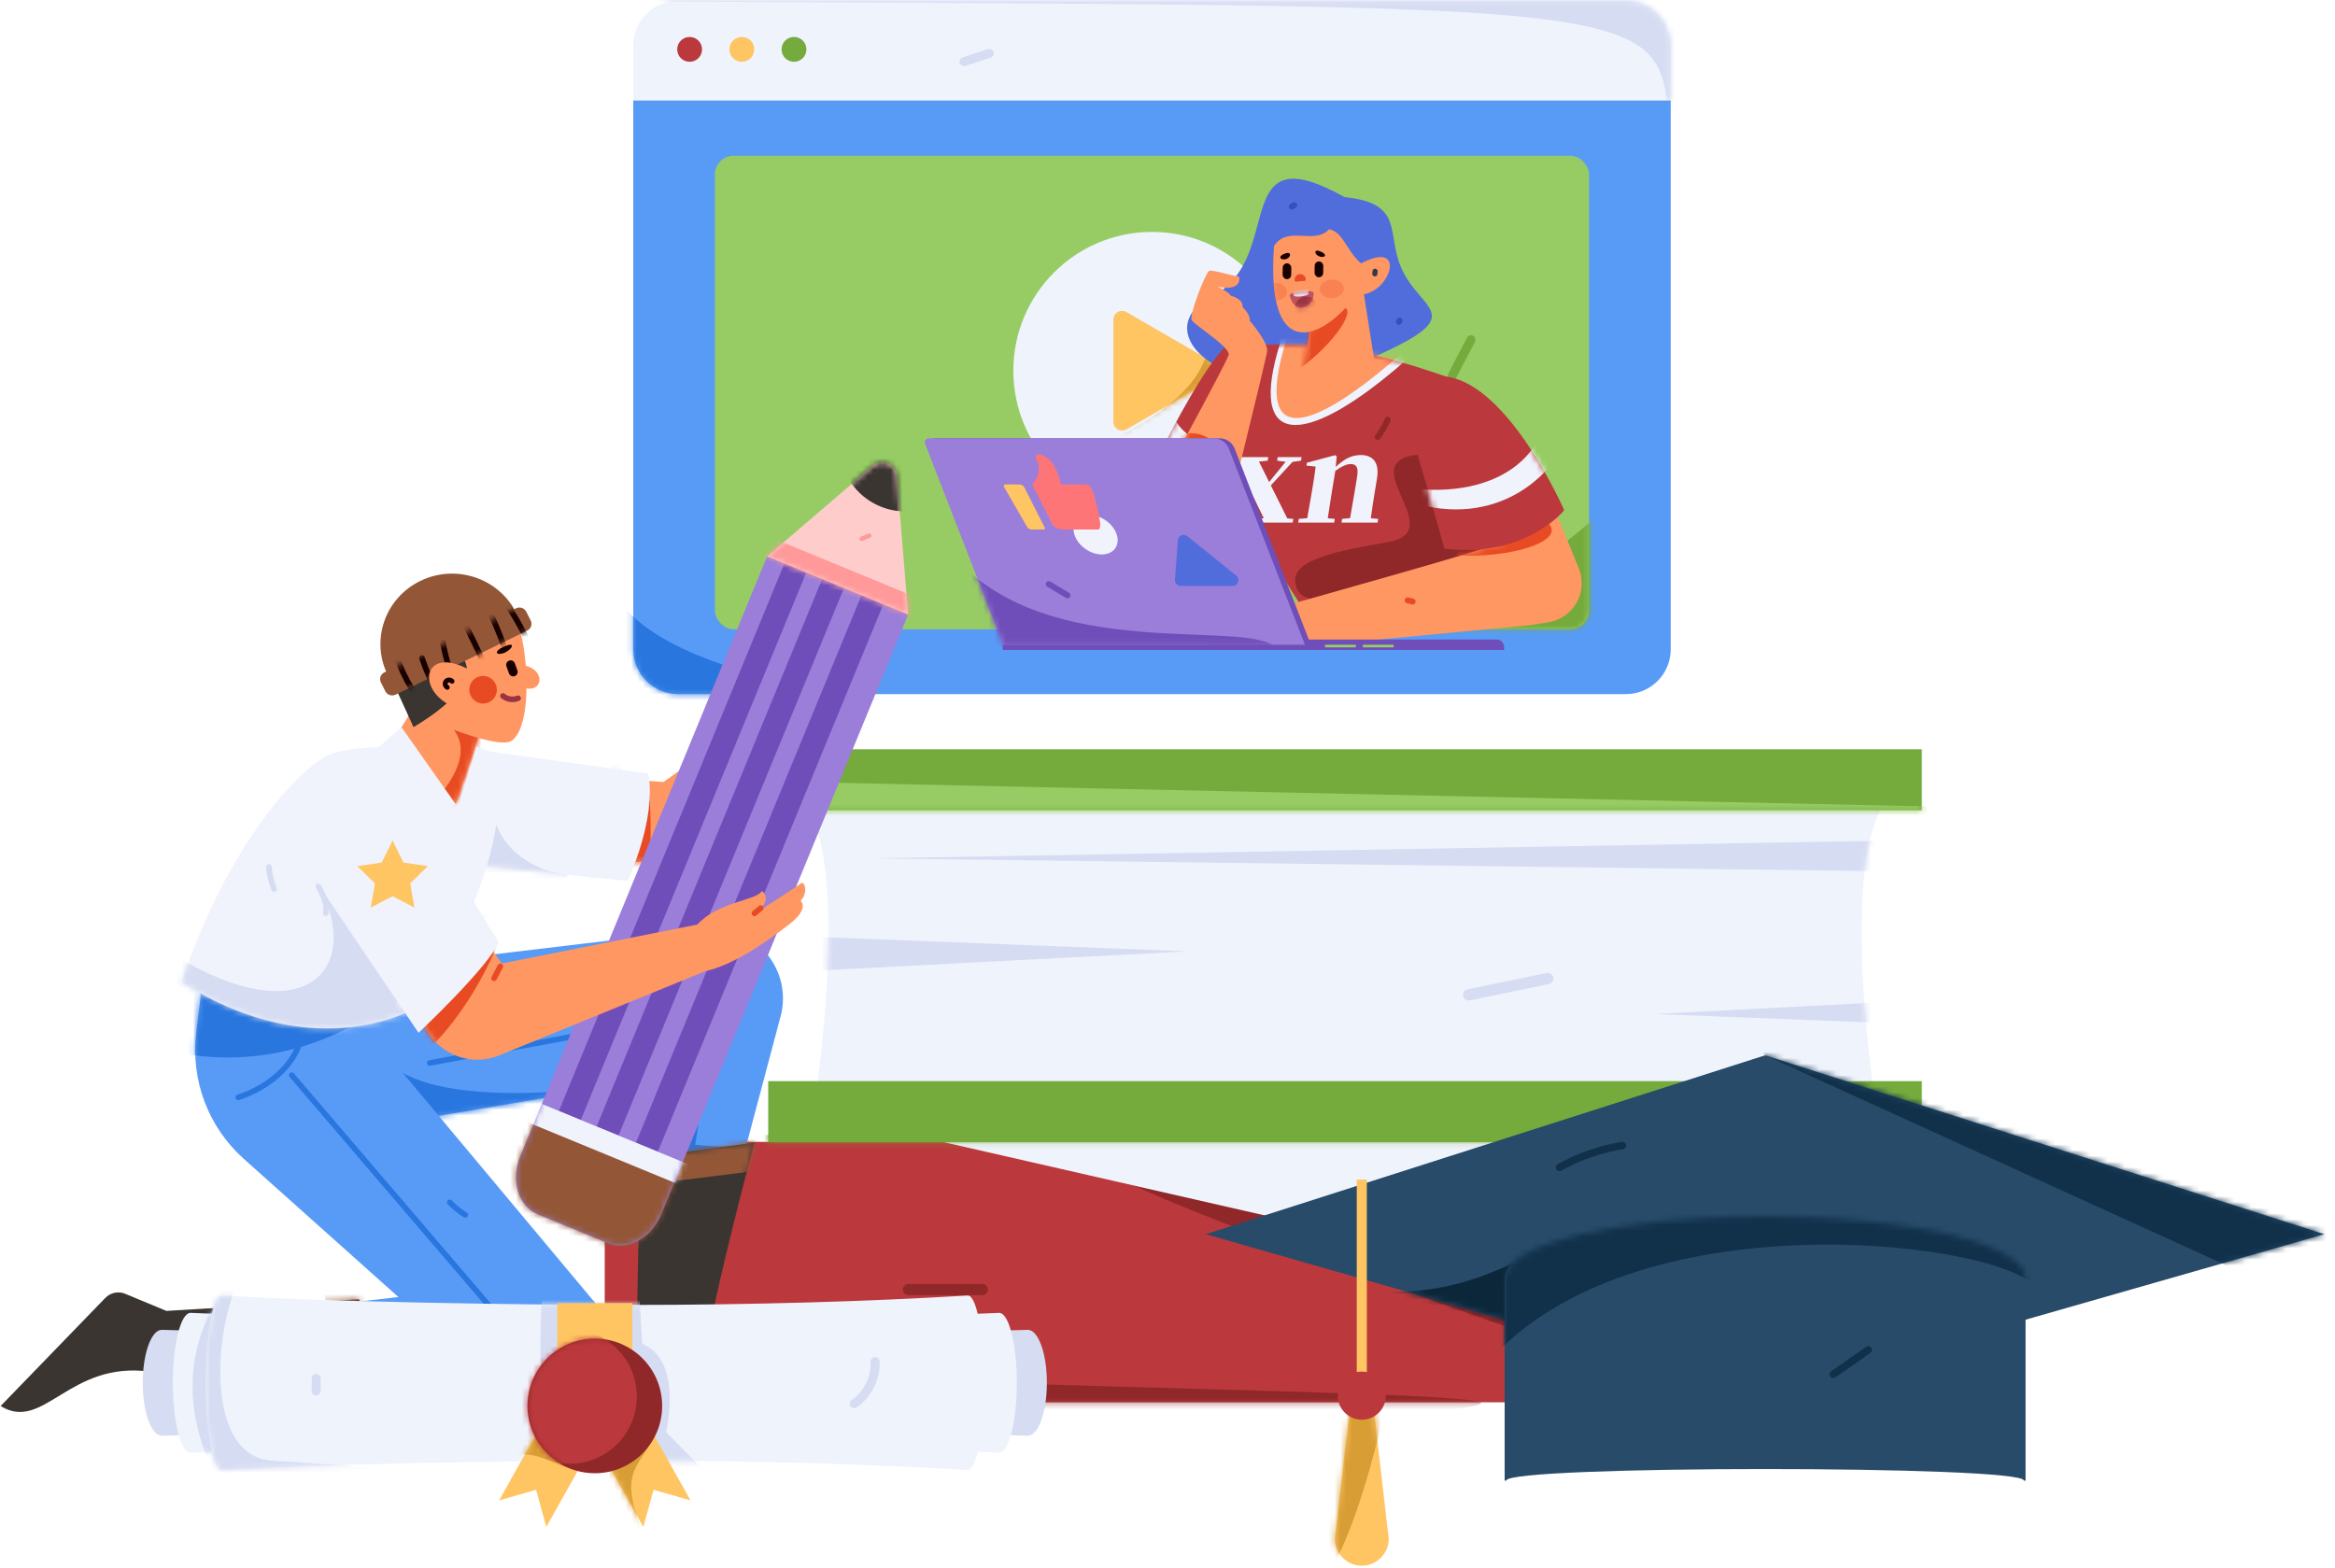 <svg width="405" height="272" viewBox="0 0 405 272" fill="none" xmlns="http://www.w3.org/2000/svg">
<rect x="351.158" y="243.254" width="246.27" height="45.177" transform="rotate(-180 351.158 243.254)" fill="#BB393C"/>
<mask id="mask0_0_118" style="mask-type:luminance" maskUnits="userSpaceOnUse" x="104" y="198" width="248" height="46">
<rect x="351.158" y="243.254" width="246.27" height="45.177" transform="rotate(-180 351.158 243.254)" fill="white"/>
</mask>
<g mask="url(#mask0_0_118)">
<rect x="320.305" y="249.315" width="31.404" height="58.95" transform="rotate(-180 320.305 249.315)" fill="#90282A"/>
<rect x="280.828" y="249.315" width="5.877" height="58.95" transform="rotate(-180 280.828 249.315)" fill="#90282A"/>
<path d="M102.2 233.582C94.12 240.561 260.503 240.561 256.83 243.499C253.158 246.438 108.811 254.518 108.811 254.518L95.589 235.419" fill="#90282A"/>
<path d="M193.317 202.379C180.168 201.886 268.229 232.771 270.709 233.322C273.188 233.873 266.868 213.673 266.868 213.673L249.237 208.715" fill="#90282A"/>
</g>
<path d="M158.517 196.943L285.6 225.959C285.6 225.959 288.171 199.881 293.68 196.943H158.517Z" fill="#EFF3FC"/>
<path d="M326.106 140.565H140.479C147.707 155.123 140.479 196.943 140.479 196.943H326.106C326.106 196.943 318.877 155.123 326.106 140.565Z" fill="#EFF3FC"/>
<mask id="mask1_0_118" style="mask-type:luminance" maskUnits="userSpaceOnUse" x="140" y="140" width="187" height="57">
<path fill-rule="evenodd" clip-rule="evenodd" d="M326.106 140.565H140.479C147.707 155.123 140.479 196.943 140.479 196.943H326.106C326.106 196.943 318.877 155.123 326.106 140.565Z" fill="white"/>
</mask>
<g mask="url(#mask1_0_118)">
<path d="M137.912 162.387L141.659 162.533L205.858 165.034L134.163 168.754" fill="#D6DCF2"/>
<path d="M354.964 178.547L351.216 178.401L287.018 175.9L358.713 172.179" fill="#D6DCF2"/>
<path d="M356.839 151.613L353.091 151.467L151.45 148.896L360.587 145.246" fill="#D6DCF2"/>
</g>
<rect x="133.247" y="129.978" width="200.09" height="10.587" fill="#75AA3C"/>
<mask id="mask2_0_118" style="mask-type:luminance" maskUnits="userSpaceOnUse" x="133" y="129" width="201" height="12">
<rect x="133.247" y="129.978" width="200.09" height="10.587" fill="white"/>
</mask>
<g mask="url(#mask2_0_118)">
<path d="M121.529 135.272L365.266 140.566L133.247 156.2" fill="#97CC64"/>
</g>
<rect x="133.247" y="187.543" width="200.09" height="10.587" fill="#75AA3C"/>
<mask id="mask3_0_118" style="mask-type:luminance" maskUnits="userSpaceOnUse" x="133" y="187" width="201" height="12">
<rect x="133.247" y="187.543" width="200.09" height="10.587" fill="white"/>
</mask>
<g mask="url(#mask3_0_118)">
<path d="M125.552 196.943C140.478 196.943 304.791 194.143 305.893 198.13C306.995 202.117 143.549 207.994 143.549 207.994L110.397 196.943" fill="#75AA3C"/>
</g>
<path d="M254.998 173.524L265.704 171.305L268.723 170.679C269.223 170.576 269.56 169.958 269.404 169.479C269.251 168.967 268.722 168.667 268.204 168.797L257.497 171.016L254.479 171.641C253.978 171.745 253.642 172.363 253.797 172.842C253.951 173.354 254.48 173.654 254.998 173.524V173.524Z" fill="#D6DCF2"/>
<path d="M157.57 224.677H170.398C170.909 224.677 171.398 224.228 171.374 223.701C171.365 223.166 170.934 222.734 170.398 222.725H157.57C157.059 222.725 156.57 223.174 156.594 223.701C156.603 224.236 157.035 224.668 157.57 224.677Z" fill="#90282A"/>
<path d="M289.784 7.89C289.784 3.596 286.302 0.114 282.008 0.114H117.615C113.32 0.114 109.839 3.596 109.839 7.89V17.429H289.784V7.89Z" fill="#EFF3FC"/>
<mask id="mask4_0_118" style="mask-type:luminance" maskUnits="userSpaceOnUse" x="109" y="0" width="181" height="18">
<path fill-rule="evenodd" clip-rule="evenodd" d="M289.784 7.89C289.784 3.596 286.302 0.114 282.008 0.114H117.615C113.32 0.114 109.839 3.596 109.839 7.89V17.429H289.784V7.89Z" fill="white"/>
</mask>
<g mask="url(#mask4_0_118)">
<path d="M87.669 0.114C286.133 1.307 287.789 -1.052 289.464 21.137C291.138 43.326 295.325 -10.263 295.325 -10.263L234.619 -14.449L113.207 -7.332" fill="#D6DCF2"/>
</g>
<path d="M109.839 17.429V112.632C109.839 116.927 113.32 120.409 117.615 120.409H282.008C286.302 120.409 289.784 116.927 289.784 112.632V17.429H109.839Z" fill="#589BF7"/>
<mask id="mask5_0_118" style="mask-type:luminance" maskUnits="userSpaceOnUse" x="109" y="17" width="181" height="104">
<path fill-rule="evenodd" clip-rule="evenodd" d="M109.839 17.429V112.632C109.839 116.927 113.32 120.409 117.615 120.409H282.008C286.302 120.409 289.784 116.927 289.784 112.632V17.429H109.839Z" fill="white"/>
</mask>
<g mask="url(#mask5_0_118)">
<path d="M104.827 97.987C109.206 133.382 258.81 123.895 258.81 123.895L106.286 138.49L94.245 106.267" fill="#2976DF"/>
</g>
<circle cx="119.615" cy="8.564" r="2.154" fill="#BB393C"/>
<circle cx="128.666" cy="8.564" r="2.154" fill="#FFC562"/>
<circle cx="137.717" cy="8.564" r="2.154" fill="#75AA3C"/>
<rect x="123.996" y="27.021" width="151.629" height="82.141" rx="3.256" fill="#97CC64"/>
<mask id="mask6_0_118" style="mask-type:luminance" maskUnits="userSpaceOnUse" x="123" y="27" width="153" height="83">
<rect x="123.996" y="27.021" width="151.629" height="82.141" rx="3.256" fill="white"/>
</mask>
<g mask="url(#mask6_0_118)">
<path d="M294.934 37.319C303.33 152.869 97.508 105.916 97.508 105.916C97.508 105.916 142.095 138.572 145.235 139.2C148.375 139.828 263.926 132.292 263.926 132.292L289.783 102.148V17.429L282.765 13.601" fill="#75AA3C"/>
</g>
<ellipse cx="199.811" cy="64.308" rx="24.049" ry="24.079" fill="#EFF3FC"/>
<path d="M193.11 64.307V55.435C193.11 54.897 193.397 54.398 193.863 54.129C194.33 53.859 194.905 53.859 195.372 54.128L203.046 58.564L210.719 63C211.186 63.27 211.473 63.768 211.473 64.307C211.473 64.847 211.186 65.345 210.719 65.615L203.046 70.051L195.372 74.487C194.905 74.756 194.33 74.756 193.863 74.486C193.397 74.216 193.11 73.718 193.11 73.179L193.11 64.307Z" fill="#FFC562"/>
<mask id="mask7_0_118" style="mask-type:luminance" maskUnits="userSpaceOnUse" x="193" y="53" width="19" height="22">
<path fill-rule="evenodd" clip-rule="evenodd" d="M193.11 64.308V55.436C193.11 54.897 193.397 54.399 193.863 54.129C194.33 53.859 194.905 53.859 195.372 54.129L203.046 58.565L210.719 63.001C211.186 63.27 211.473 63.769 211.473 64.308C211.473 64.847 211.186 65.345 210.719 65.615L203.046 70.051L195.372 74.487C194.905 74.756 194.33 74.756 193.863 74.487C193.397 74.217 193.11 73.719 193.11 73.18L193.11 64.308Z" fill="white"/>
</mask>
<g mask="url(#mask7_0_118)">
<path d="M209.55 58.701C210.037 72.081 181.089 81.203 181.089 81.203L199.811 82.297L223.86 64.308" fill="#D89D35"/>
</g>
<path d="M167.403 11.443L171.791 10.012C172.177 9.887 172.467 9.469 172.334 9.056C172.209 8.67 171.791 8.378 171.377 8.513L166.989 9.943C166.603 10.069 166.313 10.487 166.446 10.9C166.571 11.286 166.988 11.578 167.403 11.443Z" fill="#D6DCF2"/>
<path d="M254.465 58.539L251.222 64.764C251.035 65.124 251.118 65.625 251.501 65.828C251.859 66.017 252.365 65.934 252.565 65.549L255.807 59.324C255.995 58.964 255.912 58.463 255.528 58.26C255.171 58.071 254.665 58.154 254.465 58.539Z" fill="#75AA3C"/>
<path d="M152.628 86.359C152.943 86.359 153.226 86.17 153.347 85.879C153.467 85.589 153.4 85.254 153.178 85.032C152.956 84.809 152.621 84.743 152.331 84.863C152.04 84.984 151.851 85.267 151.851 85.582C151.855 86.009 152.201 86.354 152.628 86.359Z" fill="#75AA3C"/>
<path d="M242.944 46.236C240.493 40.311 243.513 35.23 233.211 34.192C212.995 22.888 223.091 44.773 210.308 51.346C197.526 57.919 214.744 71.721 234.15 63.69C256.781 54.324 246.451 54.712 242.944 46.236Z" fill="#516DDB"/>
<path d="M216.75 88.676L208.534 107.101L201.785 98.432L209.067 88.271L213.786 85.867" fill="#FF9763"/>
<path d="M197.692 85.867C204.735 97.017 215.427 94.913 215.427 94.913L225.167 69.641C225.167 69.641 220.14 59.198 216.017 58.138C210.882 56.817 197.692 85.867 197.692 85.867Z" fill="#BB393C"/>
<mask id="mask8_0_118" style="mask-type:luminance" maskUnits="userSpaceOnUse" x="197" y="58" width="29" height="38">
<path fill-rule="evenodd" clip-rule="evenodd" d="M197.691 85.867C204.734 97.017 215.427 94.913 215.427 94.913L225.166 69.641C225.166 69.641 220.139 59.198 216.016 58.138C210.881 56.817 197.691 85.867 197.691 85.867Z" fill="white"/>
</mask>
<g mask="url(#mask8_0_118)">
<path d="M202.816 70.12C204.417 78.126 214.152 77.821 214.152 77.821L207.151 84.796C207.151 84.796 194.637 80.524 194.392 74.888" fill="#F0F3FC"/>
</g>
<path d="M227.131 106.959L260.894 105.822C260.894 105.822 258.337 67.872 250.906 65.345C244.006 62.998 230.697 58.437 215.093 60.135C213.116 60.35 214.889 62.818 215.249 64.773C215.707 67.261 213.333 70.883 214.673 78.146C217.993 96.141 227.131 106.959 227.131 106.959Z" fill="#BB393C"/>
<mask id="mask9_0_118" style="mask-type:luminance" maskUnits="userSpaceOnUse" x="214" y="59" width="47" height="48">
<path fill-rule="evenodd" clip-rule="evenodd" d="M227.131 106.959L260.894 105.822C260.894 105.822 258.337 67.872 250.906 65.345C244.006 62.998 230.697 58.437 215.093 60.135C213.116 60.35 214.889 62.818 215.249 64.773C215.707 67.261 213.333 70.883 214.673 78.146C217.993 96.141 227.131 106.959 227.131 106.959Z" fill="white"/>
</mask>
<g mask="url(#mask9_0_118)">
<path d="M248.358 78.804C232.209 78.527 252.266 92.052 240.728 94.032C229.19 96.013 222.952 97.685 225.042 102.322C227.132 106.959 245.729 101.662 246.389 101.882C247.049 102.102 260.895 97.076 260.895 97.076V84.39L252.331 75.009" fill="#90282A"/>
<path d="M222.038 59.517C216.34 77.744 226.066 77.57 242.223 63.895C258.38 50.219 237.343 56.684 237.343 56.684L221.979 58.742" fill="#F0F3FC"/>
<path d="M223.065 59.084C217.495 77.311 226.498 75.699 242.291 62.024C258.084 48.348 237.521 54.814 237.521 54.814L222.504 56.871" fill="#FF9763"/>
</g>
<path d="M224.324 90.01L224.218 90.656H217.506L217.569 90.01L219.204 89.906L217.348 86.097L214.319 89.823L215.821 90.01L215.714 90.656H211.29L211.396 90.01L213.132 89.823L217.056 85.514L214.351 80.04L213.249 79.915L213.352 79.29H219.978L219.875 79.915L218.362 80.06L220.13 83.62L222.995 80.102L221.515 79.915L221.618 79.29H225.762L225.659 79.915L224.179 80.123L220.422 84.203L223.28 89.927L224.324 90.01Z" fill="#F0F3FC"/>
<path d="M239.044 90.01L238.938 90.656H232.679L232.785 90.01L234.165 89.885C234.385 88.678 234.697 86.909 234.896 85.701L235.388 82.704C235.655 81.08 235.276 80.497 234.261 80.497C233.614 80.497 232.664 80.893 231.606 81.684L230.946 85.701C230.754 86.867 230.478 88.678 230.298 89.906L231.511 90.01L231.405 90.656H225.168L225.274 90.01L226.74 89.885C226.964 88.657 227.28 86.867 227.471 85.701L227.755 83.974C227.977 82.621 228.069 81.933 228.19 80.934L226.598 80.768L226.68 80.268L231.579 78.957L231.847 79.165L231.676 80.997C233.36 79.415 234.626 78.936 236.05 78.936C238.101 78.936 239.292 80.227 238.844 82.954L238.392 85.701C238.19 86.93 237.921 88.699 237.766 89.906L239.044 90.01Z" fill="#F0F3FC"/>
<path d="M226.01 64.16C226.64 61.008 227.392 56.816 227.257 55.386L236.161 48.434L238.406 62.744" fill="#FF9763"/>
<mask id="mask10_0_118" style="mask-type:luminance" maskUnits="userSpaceOnUse" x="226" y="48" width="13" height="17">
<path fill-rule="evenodd" clip-rule="evenodd" d="M226.011 64.161C226.641 61.008 227.393 56.816 227.258 55.386L236.162 48.435L238.407 62.745" fill="white"/>
</mask>
<g mask="url(#mask10_0_118)">
<path d="M232.85 53.334C235.498 53.306 231.722 59.421 225.167 64.161C223.01 65.721 222.36 55.361 222.36 55.361L225.228 53.406" fill="#E84B23"/>
</g>
<path d="M237.62 46.764C233.663 44.69 233.411 40.34 230.535 39.769C227.926 42.56 223.412 39.023 220.977 42.656C219.559 62.486 228.574 59.079 234.03 52.683" fill="#FF9763"/>
<mask id="mask11_0_118" style="mask-type:luminance" maskUnits="userSpaceOnUse" x="220" y="39" width="18" height="19">
<path fill-rule="evenodd" clip-rule="evenodd" d="M237.62 46.764C233.663 44.69 233.411 40.34 230.535 39.769C227.926 42.559 223.412 39.023 220.977 42.656C219.559 62.486 228.574 59.079 234.03 52.682" fill="white"/>
</mask>
<g mask="url(#mask11_0_118)">
<ellipse opacity="0.27" cx="221.11" cy="50.642" rx="2.097" ry="1.597" transform="rotate(-3.147 221.11 50.642)" fill="#E84B23"/>
<ellipse opacity="0.27" cx="230.997" cy="50.099" rx="2.097" ry="1.597" transform="rotate(-3.147 230.997 50.099)" fill="#E84B23"/>
<rect x="222.498" y="45.663" width="1.491" height="2.75" rx="0.745" transform="rotate(0.967 222.498 45.663)" fill="#190000"/>
<rect x="228.044" y="45.337" width="1.491" height="2.75" rx="0.745" transform="rotate(0.967 228.044 45.337)" fill="#190000"/>
<path d="M223.087 43.915C221.559 44.333 221.963 45.17 222.936 44.971C223.909 44.772 224.086 43.642 223.087 43.915Z" fill="#190000"/>
<path d="M228.776 43.534C230.289 44.003 229.973 44.764 229.007 44.532C228.042 44.3 227.787 43.227 228.776 43.534Z" fill="#190000"/>
<path d="M226.475 48.373C226.523 48.875 226.074 48.718 225.544 48.769C225.014 48.82 224.604 49.061 224.556 48.559C224.534 48.047 224.917 47.607 225.427 47.558C225.938 47.508 226.397 47.867 226.475 48.373Z" fill="#E84B23"/>
<path d="M223.695 51.323C224.643 54.895 227.945 53.125 227.838 50.869C227.83 50.752 227.751 50.653 227.638 50.62C227.165 50.475 225.8 50.198 223.863 50.99C223.732 51.044 223.66 51.186 223.695 51.323Z" fill="#C1525F"/>
<mask id="mask12_0_118" style="mask-type:luminance" maskUnits="userSpaceOnUse" x="223" y="50" width="5" height="4">
<path fill-rule="evenodd" clip-rule="evenodd" d="M223.695 51.323C224.643 54.895 227.945 53.125 227.838 50.869C227.83 50.752 227.751 50.653 227.638 50.62C227.165 50.475 225.8 50.198 223.863 50.99C223.732 51.044 223.66 51.186 223.695 51.323Z" fill="white"/>
</mask>
<g mask="url(#mask12_0_118)">
<ellipse cx="226.437" cy="53.127" rx="1.853" ry="1.654" transform="rotate(-23.46 226.437 53.127)" fill="#993443"/>
<path d="M224.287 50.692C224.311 50.931 224.366 51.254 224.434 51.307C224.854 51.633 226.703 51.29 226.937 51.057C227.003 50.993 226.937 50.221 226.937 50.221L224.558 50.534" fill="#F0F3FC"/>
</g>
</g>
<path d="M235.794 45.845C244.318 41.172 241.159 51.094 235.887 51.094L235.794 45.845Z" fill="#FF9763"/>
<path d="M195.306 107.527C191.928 107.636 189.758 103.972 191.483 101.066C199.754 87.126 213.068 62.272 213.131 61.521C213.248 60.11 207.164 56.382 206.694 55.52C206.223 54.658 209.122 47.215 209.749 46.98C210.376 46.745 214.45 48.077 214.764 47.92C215.077 47.763 215.645 50.702 211.199 49.722C211.199 49.722 213.197 50.702 213.471 51.289C213.471 51.289 215.704 51.818 215.528 53.287C215.528 53.287 216.938 54.58 216.762 55.638C216.762 55.638 219.954 59.281 219.778 60.926C219.635 62.26 212.339 91.758 209.578 102.895C208.961 105.383 206.765 107.158 204.203 107.24L195.306 107.527Z" fill="#FF9763"/>
<mask id="mask13_0_118" style="mask-type:luminance" maskUnits="userSpaceOnUse" x="190" y="46" width="30" height="62">
<path fill-rule="evenodd" clip-rule="evenodd" d="M195.306 107.527C191.928 107.636 189.758 103.972 191.483 101.066C199.754 87.126 213.068 62.272 213.131 61.521C213.248 60.11 207.164 56.382 206.694 55.52C206.223 54.658 209.122 47.215 209.749 46.98C210.376 46.745 214.45 48.077 214.764 47.92C215.077 47.763 215.645 50.702 211.199 49.722C211.199 49.722 213.197 50.702 213.471 51.289C213.471 51.289 215.704 51.818 215.528 53.287C215.528 53.287 216.938 54.58 216.762 55.638C216.762 55.638 219.954 59.281 219.778 60.926C219.635 62.26 212.339 91.758 209.578 102.895C208.961 105.383 206.765 107.158 204.203 107.24L195.306 107.527Z" fill="white"/>
</mask>
<g mask="url(#mask13_0_118)">
<path d="M194.392 80.325C208.199 71.127 211.223 75.728 213.37 82.227C215.517 88.727 205.331 86.824 205.331 86.824L201.784 85.867" fill="#E84B23"/>
</g>
<path d="M273.835 98.572L270.053 89.325L260.859 93.841L260.929 94.061C246.91 98.497 223.059 104.864 220.32 105.931C216.422 105.246 214.561 104.955 213.828 105.049C213.095 105.142 206.199 107.365 205.703 107.192C205.206 107.018 204.724 109.605 207.686 109.463C210.649 109.321 212.019 108.91 212.019 108.91C212.019 108.91 212.177 110.152 212.74 110.317C212.74 110.317 213.721 112.164 214.951 112.244C216.18 112.324 220.971 112.658 220.971 112.658L265.516 108.441L268.595 107.937C270.657 107.599 272.452 106.34 273.472 104.517C274.492 102.694 274.625 100.505 273.835 98.572Z" fill="#FF9763"/>
<mask id="mask14_0_118" style="mask-type:luminance" maskUnits="userSpaceOnUse" x="205" y="89" width="70" height="24">
<path fill-rule="evenodd" clip-rule="evenodd" d="M273.835 98.572L270.053 89.325L260.859 93.841L260.929 94.061C246.91 98.497 223.059 104.864 220.32 105.931C216.422 105.246 214.561 104.955 213.828 105.049C213.095 105.142 206.199 107.365 205.703 107.192C205.206 107.018 204.724 109.605 207.686 109.463C210.649 109.321 212.019 108.91 212.019 108.91C212.019 108.91 212.177 110.152 212.74 110.317C212.74 110.317 213.721 112.164 214.951 112.244C216.18 112.324 220.971 112.658 220.971 112.658L265.516 108.441L268.595 107.937C270.657 107.599 272.452 106.34 273.472 104.517C274.492 102.694 274.625 100.505 273.835 98.572Z" fill="white"/>
</mask>
<g mask="url(#mask14_0_118)">
<path d="M252.388 96.341C261.95 96.889 271.38 93.94 268.674 90.911C265.968 87.881 258.416 89.326 258.416 89.326" fill="#E84B23"/>
</g>
<path d="M245.667 78.111C247.747 85.18 250.533 95.16 250.533 95.16C264.618 96.921 271.311 88.508 271.311 88.508C271.311 88.508 261.86 66.837 250.908 65.33" fill="#BB393C"/>
<mask id="mask15_0_118" style="mask-type:luminance" maskUnits="userSpaceOnUse" x="245" y="65" width="27" height="31">
<path fill-rule="evenodd" clip-rule="evenodd" d="M245.667 78.111C247.747 85.18 250.533 95.16 250.533 95.16C264.618 96.921 271.311 88.508 271.311 88.508C271.311 88.508 261.86 66.837 250.908 65.33" fill="white"/>
</mask>
<g mask="url(#mask15_0_118)">
<path d="M245.105 84.796C262.83 86.448 266.876 76.027 266.876 76.027L269.188 80.366C269.188 80.366 261.449 91.65 245.667 87.411" fill="#F0F3FC"/>
</g>
<path d="M227.358 111.842H175.003L161.475 76.99C161.39 76.772 161.419 76.527 161.55 76.335C161.682 76.142 161.901 76.027 162.134 76.027H211.53C212.691 76.027 213.732 76.74 214.152 77.821L227.358 111.842Z" fill="#6F4EB9"/>
<mask id="mask16_0_118" style="mask-type:luminance" maskUnits="userSpaceOnUse" x="161" y="76" width="67" height="36">
<path fill-rule="evenodd" clip-rule="evenodd" d="M227.358 111.842H175.003L161.475 76.99C161.39 76.772 161.419 76.527 161.55 76.335C161.682 76.142 161.901 76.027 162.134 76.027H211.53C212.691 76.027 213.732 76.74 214.152 77.821L227.358 111.842Z" fill="white"/>
</mask>
<g mask="url(#mask16_0_118)">
<path d="M164.442 93.935C179.681 115.636 215.288 107.294 222.077 112.069C228.867 116.843 189.488 116.39 189.035 116.39C188.583 116.39 172.891 117.748 172.891 117.748L165.348 115.032" fill="#97CC64"/>
</g>
<path d="M209.445 110.937H259.578C260.305 110.937 260.894 111.526 260.894 112.253V112.748H209.445V110.937Z" fill="#6F4EB9"/>
<rect x="229.813" y="111.842" width="5.356" height="0.453" fill="#97CC64"/>
<rect x="236.377" y="111.842" width="5.356" height="0.453" fill="#97CC64"/>
<rect x="173.913" y="111.842" width="52.43" height="0.905" fill="#6F4EB9"/>
<path d="M226.343 111.842H173.989L160.46 76.99C160.376 76.772 160.404 76.527 160.536 76.335C160.668 76.142 160.886 76.027 161.119 76.027H210.516C211.676 76.027 212.717 76.74 213.137 77.821L226.343 111.842Z" fill="#9A7ED9"/>
<mask id="mask17_0_118" style="mask-type:luminance" maskUnits="userSpaceOnUse" x="160" y="76" width="67" height="36">
<path fill-rule="evenodd" clip-rule="evenodd" d="M226.343 111.842H173.989L160.46 76.99C160.376 76.772 160.404 76.527 160.536 76.335C160.668 76.142 160.886 76.027 161.119 76.027H210.516C211.676 76.027 212.717 76.74 213.137 77.821L226.343 111.842Z" fill="white"/>
</mask>
<g mask="url(#mask17_0_118)">
<path d="M163.428 93.935C178.666 115.636 214.273 107.294 221.063 112.069C227.852 116.843 188.473 116.39 188.021 116.39C187.568 116.39 171.877 117.748 171.877 117.748L164.333 115.032" fill="#6F4EB9"/>
</g>
<ellipse cx="190.033" cy="92.753" rx="3.036" ry="4.142" transform="rotate(-55.749 190.033 92.753)" fill="#F0F3FC"/>
<path d="M187.978 84.035H184.003C183.025 79.062 180.295 78.808 180.295 78.808C179.192 78.808 179.807 79.57 179.788 79.698C181.02 82.129 179.03 84.035 179.03 84.035L182.524 90.931C182.868 91.611 184.054 91.857 184.47 91.857H190.442C191.004 91.857 190.809 90.568 190.809 90.568C190.061 86.176 189.399 84.87 189.399 84.87C189.128 84.339 188.574 84.013 187.978 84.035H187.978Z" fill="#FE7578"/>
<path d="M176.808 84.037H174.428C173.936 84.037 174.143 84.459 174.143 84.459L178.157 91.414C178.306 91.68 178.584 91.848 178.889 91.856H180.948C181.378 91.856 181.225 91.564 181.225 91.564L177.68 84.564C177.505 84.245 177.172 84.044 176.808 84.037L176.808 84.037Z" fill="#FFC562"/>
<path d="M204.301 93.714L203.791 100.565C203.77 100.844 203.866 101.119 204.057 101.324C204.247 101.529 204.514 101.646 204.794 101.646H213.791C214.217 101.646 214.597 101.377 214.739 100.975C214.881 100.573 214.754 100.125 214.422 99.857L205.936 93.006C205.645 92.771 205.247 92.717 204.904 92.865C204.561 93.014 204.328 93.341 204.301 93.714Z" fill="#516DDB"/>
<path d="M238.06 47.053L238.014 47.505C238.02 47.75 238.217 47.946 238.461 47.953L238.58 47.937C238.655 47.916 238.723 47.877 238.778 47.822L238.848 47.731C238.888 47.663 238.909 47.585 238.909 47.505L238.956 47.053C238.949 46.808 238.752 46.612 238.508 46.605L238.389 46.621C238.314 46.642 238.246 46.681 238.191 46.736L238.121 46.827C238.081 46.895 238.06 46.974 238.06 47.053H238.06Z" fill="#373947"/>
<path d="M224.221 35.16L223.788 35.377C223.606 35.48 223.507 35.686 223.541 35.893C223.544 35.962 223.565 36.028 223.602 36.086L223.683 36.191C223.747 36.254 223.826 36.3 223.912 36.324L224.05 36.342C224.142 36.343 224.232 36.318 224.312 36.272L224.744 36.055C224.927 35.952 225.026 35.746 224.991 35.539C224.988 35.47 224.967 35.404 224.93 35.346L224.849 35.241C224.785 35.178 224.707 35.132 224.62 35.108L224.482 35.09C224.39 35.09 224.3 35.114 224.221 35.16Z" fill="#3152BA"/>
<path d="M242.302 55.343L242.194 55.559C242.157 55.617 242.136 55.683 242.133 55.752C242.108 55.957 242.204 56.159 242.38 56.268L242.504 56.32C242.594 56.345 242.689 56.345 242.78 56.32L242.903 56.268C242.98 56.223 243.044 56.159 243.089 56.082L243.197 55.866C243.235 55.808 243.256 55.742 243.259 55.673C243.284 55.468 243.187 55.266 243.012 55.157L242.888 55.105C242.797 55.08 242.702 55.08 242.612 55.105L242.488 55.157C242.411 55.202 242.347 55.266 242.302 55.343Z" fill="#3152BA"/>
<path d="M244.017 104.637L244.882 104.853C245.017 104.888 245.16 104.869 245.281 104.801C245.461 104.696 245.561 104.493 245.534 104.286C245.507 104.079 245.359 103.909 245.158 103.853L244.293 103.637C244.158 103.603 244.015 103.621 243.894 103.69C243.714 103.795 243.614 103.998 243.641 104.204C243.668 104.411 243.816 104.581 244.017 104.637Z" fill="#E84B23"/>
<path d="M181.633 101.774L184.876 103.72C185.036 103.814 185.234 103.815 185.395 103.723C185.556 103.632 185.656 103.461 185.656 103.275C185.657 103.09 185.559 102.918 185.399 102.825L182.156 100.879C181.909 100.735 181.592 100.819 181.448 101.066C181.304 101.313 181.386 101.63 181.633 101.774Z" fill="#6F4EB9"/>
<path d="M240.259 72.534C239.79 73.601 239.204 74.613 238.512 75.551C238.351 75.77 238.469 76.139 238.698 76.26C238.946 76.396 239.258 76.315 239.407 76.074C240.099 75.136 240.685 74.124 241.154 73.057C241.263 72.81 241.235 72.489 240.968 72.348C240.744 72.23 240.376 72.269 240.259 72.534Z" fill="#90282A"/>
<path d="M306.151 241.855L209.148 214.092L306.151 183.063L403.153 214.092L306.151 241.855Z" fill="#274B69"/>
<mask id="mask18_0_118" style="mask-type:luminance" maskUnits="userSpaceOnUse" x="209" y="183" width="195" height="59">
<path fill-rule="evenodd" clip-rule="evenodd" d="M306.151 241.855L209.148 214.092L306.151 183.063L403.153 214.092L306.151 241.855Z" fill="white"/>
</mask>
<g mask="url(#mask18_0_118)">
<path d="M181.453 208.208C271.106 244.884 251.714 205.209 296.575 215.849C341.437 226.489 279.256 246.277 279.256 246.277L216.092 249.978L194.697 225.528" fill="#0C273A"/>
<path d="M313.292 175.845C302.429 179.043 306.15 183.063 306.15 183.063L417.8 233.907L400.753 194.263L361.18 187.262" fill="#11314B"/>
</g>
<path d="M306.151 210.984C281.201 210.984 260.976 215.806 260.976 221.755V256.831H261.263C261.263 254.166 351.038 254.166 351.038 256.831H351.326V221.755C351.326 215.806 331.1 210.984 306.151 210.984Z" fill="#274B69"/>
<mask id="mask19_0_118" style="mask-type:luminance" maskUnits="userSpaceOnUse" x="260" y="210" width="92" height="47">
<path fill-rule="evenodd" clip-rule="evenodd" d="M306.151 210.984C281.201 210.984 260.976 215.806 260.976 221.755V256.831H261.263C261.263 254.166 351.038 254.166 351.038 256.831H351.326V221.755C351.326 215.806 331.1 210.984 306.151 210.984Z" fill="white"/>
</mask>
<g mask="url(#mask19_0_118)">
<path d="M250.603 248.762C265.981 208.055 336.539 213.483 351.013 221.624C365.486 229.765 335.635 202.628 335.635 202.628L259.649 200.819L247.89 210.769" fill="#11314B"/>
</g>
<rect x="235.328" y="204.622" width="1.748" height="37.48" fill="#FFC562"/>
<path d="M240.745 265.892L238.219 243.893H234.185L231.659 265.892C231.229 267.762 231.989 269.705 233.574 270.787C235.159 271.869 237.245 271.869 238.83 270.787C240.415 269.705 241.175 267.762 240.745 265.892Z" fill="#FFC562"/>
<mask id="mask20_0_118" style="mask-type:luminance" maskUnits="userSpaceOnUse" x="231" y="243" width="10" height="29">
<path fill-rule="evenodd" clip-rule="evenodd" d="M240.745 265.892L238.219 243.893H234.185L231.659 265.892C231.229 267.762 231.989 269.705 233.574 270.787C235.159 271.869 237.245 271.869 238.83 270.787C240.415 269.705 241.175 267.762 240.745 265.892Z" fill="white"/>
</mask>
<g mask="url(#mask20_0_118)">
<path d="M224.805 276.149C232.947 279.767 240.653 242.429 240.653 242.429H231.607L224.37 247.857V253.284" fill="#D89D35"/>
</g>
<circle cx="236.202" cy="242.101" r="4.175" fill="#BB393C"/>
<path d="M323.722 233.59L317.636 237.855C317.359 238.049 317.203 238.431 317.403 238.742C317.581 239.018 317.994 239.183 318.291 238.975L324.377 234.71C324.654 234.516 324.81 234.134 324.609 233.822C324.432 233.547 324.019 233.381 323.722 233.59Z" fill="#11314B"/>
<path d="M270.813 203.077C271.474 202.708 272.147 202.361 272.832 202.037C273.17 201.877 273.511 201.724 273.854 201.575C273.899 201.556 273.944 201.537 273.989 201.517C274.009 201.508 274.104 201.469 273.997 201.513C274.079 201.479 274.16 201.445 274.242 201.412C274.424 201.337 274.607 201.264 274.79 201.192C276.192 200.644 277.629 200.192 279.092 199.837C279.914 199.638 280.743 199.471 281.578 199.335C281.914 199.28 282.131 198.846 282.031 198.537C281.913 198.173 281.593 198.025 281.233 198.084C278.205 198.584 275.257 199.491 272.471 200.78C271.685 201.142 270.914 201.534 270.158 201.957C269.849 202.138 269.745 202.535 269.926 202.844C270.107 203.154 270.504 203.258 270.813 203.077V203.077Z" fill="#11314B"/>
<path d="M75.33 224.257L49.93 227.229L45.618 235.565L51.869 239.797L95.488 241.984C98.175 241.984 100.738 240.851 102.546 238.862C104.353 236.874 105.238 234.215 104.983 231.54L104.894 230.605C104.719 228.742 103.998 226.972 102.82 225.518" fill="#589BF7"/>
<mask id="mask21_0_118" style="mask-type:luminance" maskUnits="userSpaceOnUse" x="45" y="224" width="61" height="18">
<path fill-rule="evenodd" clip-rule="evenodd" d="M75.33 224.257L49.93 227.229L45.618 235.565L51.869 239.797L95.488 241.984C98.175 241.984 100.738 240.851 102.546 238.862C104.353 236.874 105.238 234.215 104.983 231.54L104.894 230.605C104.719 228.742 103.998 226.972 102.82 225.518" fill="white"/>
</mask>
<g mask="url(#mask21_0_118)">
<path d="M60.901 221.972C60.537 229.306 69.747 240.992 81 241.984C92.253 242.976 63.818 246.986 63.818 246.986C63.818 246.986 51.95 241.539 51.869 239.797C51.788 238.055 57.62 224.192 57.62 224.192" fill="#2976DF"/>
<path d="M56.877 233.55C57.137 233.675 73.695 232.846 83.186 232.36C85.827 232.225 87.147 229.106 85.41 227.111L81.725 222.877" fill="#589BF7"/>
</g>
<path d="M62.292 225.387L28.854 227.399L21.796 224.463C20.57 223.918 19.133 224.212 18.219 225.195L0.107 243.901C7.596 248.534 11.991 235.926 26.168 237.96L65.451 241.984L62.292 225.387Z" fill="#3A3530"/>
<mask id="mask22_0_118" style="mask-type:luminance" maskUnits="userSpaceOnUse" x="0" y="224" width="66" height="21">
<path fill-rule="evenodd" clip-rule="evenodd" d="M62.292 225.387L28.854 227.399L21.796 224.463C20.57 223.918 19.133 224.212 18.219 225.195L0.107 243.901C7.596 248.534 11.991 235.926 26.168 237.96L65.451 241.984L62.292 225.387Z" fill="white"/>
</mask>
<g mask="url(#mask22_0_118)">
<path d="M55.904 222.242L60.826 251.224L72.411 245.632L62.631 221.027L55.904 222.242Z" fill="#935738"/>
</g>
<path d="M123.51 221.027L135.509 175.857L111.51 166.616V210.448L123.51 221.027Z" fill="#589BF7"/>
<mask id="mask23_0_118" style="mask-type:luminance" maskUnits="userSpaceOnUse" x="111" y="166" width="25" height="56">
<path fill-rule="evenodd" clip-rule="evenodd" d="M123.51 221.027L135.509 175.857L111.51 166.616V210.448L123.51 221.027Z" fill="white"/>
</mask>
<g mask="url(#mask23_0_118)">
<path d="M107.017 195.585C124.864 200.93 130.849 198.205 130.849 198.205L131.806 209.073L107.928 211.625L107.563 201.236" fill="#2976DF"/>
<path d="M119.215 204.075L122.924 180.63" stroke="#2976DF" stroke-width="0.971" stroke-linecap="round" stroke-linejoin="round"/>
</g>
<path d="M135.51 175.857C137.327 167.696 130.535 160.187 122.233 161.178L50.603 169.729L57.927 196.619L115.049 186.978" fill="#589BF7"/>
<mask id="mask24_0_118" style="mask-type:luminance" maskUnits="userSpaceOnUse" x="50" y="161" width="86" height="36">
<path fill-rule="evenodd" clip-rule="evenodd" d="M135.51 175.857C137.327 167.696 130.535 160.187 122.233 161.178L50.603 169.729L57.927 196.619L115.049 186.978" fill="white"/>
</mask>
<g mask="url(#mask24_0_118)">
<path d="M74.538 184.389L119.314 176.105C120.3 175.922 121.314 176.217 122.049 176.9C122.784 177.583 123.152 178.574 123.042 179.571L120.066 206.494" stroke="#2976DF" stroke-width="0.971" stroke-linecap="round" stroke-linejoin="round"/>
<path d="M64.675 179.16C66.726 195.201 109.037 187.992 109.037 187.992L92.381 198.205H67.418L65.765 189.584" fill="#2976DF"/>
</g>
<path d="M113.078 243.849H142.296C142.296 232.804 121.6 241.984 122.494 234.317C123.497 225.72 130.849 198.205 130.849 198.205L111.038 200.875L110.219 240.997C110.169 242.557 111.463 243.849 113.078 243.849Z" fill="#3A3530"/>
<mask id="mask25_0_118" style="mask-type:luminance" maskUnits="userSpaceOnUse" x="110" y="198" width="33" height="46">
<path fill-rule="evenodd" clip-rule="evenodd" d="M113.078 243.849H142.296C142.296 232.804 121.6 241.985 122.494 234.317C123.497 225.721 130.849 198.205 130.849 198.205L111.038 200.876L110.219 240.997C110.169 242.558 111.463 243.849 113.078 243.849Z" fill="white"/>
</mask>
<g mask="url(#mask25_0_118)">
<path d="M106.396 206.202L135.51 202.556L134.466 193.078L108.909 196.133" fill="#935738"/>
</g>
<path d="M104.953 139.444L98.006 134.353L115.049 135.662C115.049 135.662 132.285 123.702 135.062 119.751C137.84 115.8 143.456 113.016 144.01 112.17C144.01 112.17 145.648 112.764 142.458 115.984C142.458 115.984 149.735 112.353 151.54 111.378C153.345 110.403 153.886 112.32 150.764 114.44C150.764 114.44 152.707 115.075 149.322 117.822C149.322 117.822 151.11 118.333 148.047 121.198C144.088 124.902 139.952 125.819 139.952 125.819L120.875 147.024C119.574 148.452 117.746 149.288 115.814 149.338L98.894 149.848L104.953 139.444Z" fill="#FF9763"/>
<mask id="mask26_0_118" style="mask-type:luminance" maskUnits="userSpaceOnUse" x="98" y="111" width="56" height="39">
<path fill-rule="evenodd" clip-rule="evenodd" d="M104.953 139.444L98.006 134.353L115.049 135.662C115.049 135.662 132.285 123.702 135.062 119.751C137.84 115.8 143.456 113.016 144.01 112.17C144.01 112.17 145.648 112.764 142.458 115.984C142.458 115.984 149.735 112.353 151.54 111.378C153.345 110.403 153.886 112.32 150.764 114.44C150.764 114.44 152.707 115.075 149.322 117.822C149.322 117.822 151.11 118.333 148.047 121.198C144.088 124.902 139.952 125.819 139.952 125.819L120.875 147.024C119.574 148.452 117.746 149.288 115.814 149.338L98.894 149.848L104.953 139.444Z" fill="white"/>
</mask>
<g mask="url(#mask26_0_118)">
<path d="M110.218 157.125C114.308 154.938 112.422 134.179 112.422 134.179L104.465 154.84L114.125 158.948" fill="#E84B23"/>
</g>
<path d="M80.999 149.924L108.872 152.813C108.872 152.813 113.981 141.924 112.421 134.179L81.161 129.853L80.999 149.924Z" fill="#F0F3FC"/>
<mask id="mask27_0_118" style="mask-type:luminance" maskUnits="userSpaceOnUse" x="81" y="129" width="32" height="24">
<path fill-rule="evenodd" clip-rule="evenodd" d="M81 149.924L108.873 152.813C108.873 152.813 113.982 141.924 112.422 134.179L81.162 129.853L81 149.924Z" fill="white"/>
</mask>
<g mask="url(#mask27_0_118)">
<path d="M85.233 136.49C84.432 148.598 94.967 151.372 98.006 151.687C101.045 152.002 87.874 156.083 87.491 156.083C87.108 156.083 76.452 149.848 76.452 149.848L82.637 136.537" fill="#D6DCF2"/>
<path d="M106.732 129.52C111.347 136.97 101.149 156.099 101.149 156.099L106.732 129.52Z" fill="#F0F3FC"/>
</g>
<path d="M133.057 96.513L157.521 106.589L114.712 210.613C112.99 214.799 108.852 217.064 105.471 215.671L93.251 210.638C89.87 209.245 88.526 204.723 90.248 200.536L133.057 96.513Z" fill="#9A7ED9"/>
<mask id="mask28_0_118" style="mask-type:luminance" maskUnits="userSpaceOnUse" x="89" y="96" width="69" height="121">
<path fill-rule="evenodd" clip-rule="evenodd" d="M133.058 96.513L157.522 106.589L114.713 210.613C112.991 214.799 108.853 217.064 105.472 215.671L93.252 210.638C89.871 209.245 88.527 204.723 90.249 200.536L133.058 96.513Z" fill="white"/>
</mask>
<g mask="url(#mask28_0_118)">
<rect x="114.097" y="199.783" width="4.101" height="106.646" transform="rotate(-157.613 114.097 199.783)" fill="#6F4EB9"/>
<rect x="107.275" y="196.973" width="4.101" height="106.646" transform="rotate(-157.613 107.275 196.973)" fill="#6F4EB9"/>
<rect x="100.732" y="194.278" width="4.101" height="106.646" transform="rotate(-157.613 100.732 194.278)" fill="#6F4EB9"/>
<rect x="114.848" y="222.233" width="35.383" height="17.208" transform="rotate(-157.613 114.848 222.233)" fill="#935738"/>
<rect x="121.43" y="206.991" width="32.224" height="3.872" transform="rotate(-157.613 121.43 206.991)" fill="#F0F3FC"/>
</g>
<path d="M153.982 80.429C154.845 80.77 155.446 81.564 155.541 82.487L157.522 106.589L133.058 96.512L151.426 80.792C152.144 80.203 153.129 80.063 153.982 80.429Z" fill="#FFCCCC"/>
<mask id="mask29_0_118" style="mask-type:luminance" maskUnits="userSpaceOnUse" x="133" y="80" width="25" height="27">
<path fill-rule="evenodd" clip-rule="evenodd" d="M153.982 80.429C154.845 80.77 155.446 81.564 155.541 82.487L157.522 106.589L133.058 96.512L151.426 80.792C152.144 80.203 153.129 80.063 153.982 80.429Z" fill="white"/>
</mask>
<g mask="url(#mask29_0_118)">
<rect x="161.178" y="111.648" width="37.152" height="6.57" transform="rotate(-157.613 161.178 111.648)" fill="#FF999A"/>
<ellipse cx="157.162" cy="77.002" rx="11.733" ry="11.591" transform="rotate(-68.362 157.162 77.002)" fill="#3A3531"/>
</g>
<path d="M150.558 92.576L149.261 93.138C149.173 93.189 149.109 93.272 149.082 93.37C149.055 93.471 149.069 93.579 149.121 93.67C149.172 93.757 149.256 93.821 149.353 93.849C149.455 93.87 149.561 93.856 149.653 93.81L150.951 93.248C151.039 93.197 151.103 93.114 151.13 93.016C151.157 92.914 151.143 92.807 151.091 92.716C151.039 92.628 150.956 92.564 150.858 92.537C150.756 92.516 150.651 92.529 150.558 92.576Z" fill="#FF999A"/>
<path d="M65.451 168.091L35.585 166.616L34.043 179.099C33.029 187.311 36.103 195.498 42.272 201.013L78.673 233.55L103.421 226.242L68.999 185.071" fill="#589BF7"/>
<mask id="mask30_0_118" style="mask-type:luminance" maskUnits="userSpaceOnUse" x="33" y="166" width="71" height="68">
<path fill-rule="evenodd" clip-rule="evenodd" d="M65.451 168.091L35.585 166.616L34.043 179.099C33.029 187.311 36.103 195.498 42.272 201.013L78.673 233.55L103.421 226.242L68.999 185.071" fill="white"/>
</mask>
<g mask="url(#mask30_0_118)">
<path d="M21.339 179.842C47.975 190.381 66.412 174.415 66.412 174.415L34.561 162.182L26.171 168.666L27.129 173.648" fill="#2976DF"/>
<path d="M52.777 175.762C53.17 187.063 41.322 190.344 41.322 190.344" stroke="#2976DF" stroke-width="0.971" stroke-linecap="round" stroke-linejoin="round"/>
<path d="M50.602 186.516L86.484 228.439" stroke="#2976DF" stroke-width="0.971" stroke-linecap="round" stroke-linejoin="round"/>
</g>
<path d="M84.803 130.357C84.803 130.357 62.446 128.043 56.697 131.109C50.949 134.175 39.155 147.396 31.49 170.391C55.443 185.53 72.595 174.561 72.595 174.561C72.595 174.561 85.221 155.98 86.351 140.635" fill="#F0F3FC"/>
<mask id="mask31_0_118" style="mask-type:luminance" maskUnits="userSpaceOnUse" x="31" y="129" width="56" height="50">
<path fill-rule="evenodd" clip-rule="evenodd" d="M84.803 130.357C84.803 130.357 62.446 128.043 56.697 131.109C50.949 134.175 39.155 147.396 31.49 170.391C55.443 185.53 72.595 174.561 72.595 174.561C72.595 174.561 85.221 155.98 86.351 140.635" fill="white"/>
</mask>
<g mask="url(#mask31_0_118)">
<path d="M23.297 161.089C52.328 182.463 63.99 168.162 54.782 152.814C50.603 145.847 79.502 162.44 79.502 162.44L83.084 181.068L77.449 182.283L56.927 183.823L36.519 181.068L31.345 175.578" fill="#D6DCF2"/>
</g>
<path d="M85.233 121.229L79.059 139.535L67.418 129.731L72.388 121.72L85.233 121.229Z" fill="#FF9763"/>
<mask id="mask32_0_118" style="mask-type:luminance" maskUnits="userSpaceOnUse" x="67" y="121" width="19" height="19">
<path fill-rule="evenodd" clip-rule="evenodd" d="M85.232 121.229L79.058 139.535L67.417 129.731L72.386 121.72L85.232 121.229Z" fill="white"/>
</mask>
<g mask="url(#mask32_0_118)">
<path d="M75.185 123.865C88.332 130.413 69.824 144.085 69.824 144.085L93.034 133.392L87.789 119.015L74.48 120.053" fill="#E84B23"/>
</g>
<path d="M71.726 123.738L73.835 111.608L88.838 106.19C91.448 109.386 92.823 125.325 88.838 128.437C87.493 129.488 82.728 128.086 78.566 126.547" fill="#FF9763"/>
<path d="M71.725 126.132C80.047 121.175 82.802 116.606 79.813 113.567C76.824 110.529 69.967 115.412 69.967 115.412L68.092 118.178L71.725 126.132Z" fill="#3A3530"/>
<path d="M89.541 106.305C86.499 100.259 79.048 97.782 72.899 100.775C66.751 103.767 64.233 111.094 67.276 117.141C67.575 117.735 67.922 118.303 68.314 118.841L90.285 108.148C90.088 107.515 89.839 106.898 89.541 106.305Z" fill="#935738"/>
<path d="M91.448 109.386L68.611 120.5C67.957 120.82 67.168 120.558 66.835 119.91L66.066 118.382C65.911 118.071 65.887 117.711 66 117.383C66.113 117.055 66.353 116.785 66.666 116.636L71.905 114.087L89.504 105.522C90.157 105.202 90.947 105.464 91.279 106.112L92.048 107.64C92.203 107.951 92.227 108.311 92.114 108.639C92.001 108.968 91.761 109.237 91.448 109.386Z" fill="#935738"/>
<mask id="mask33_0_118" style="mask-type:luminance" maskUnits="userSpaceOnUse" x="65" y="105" width="28" height="16">
<path fill-rule="evenodd" clip-rule="evenodd" d="M91.448 109.386L68.611 120.5C67.957 120.82 67.168 120.558 66.835 119.91L66.066 118.382C65.911 118.071 65.887 117.711 66 117.383C66.113 117.055 66.353 116.785 66.666 116.636L71.905 114.087L89.504 105.522C90.157 105.202 90.947 105.464 91.279 106.112L92.048 107.64C92.203 107.951 92.227 108.311 92.114 108.639C92.001 108.968 91.761 109.237 91.448 109.386Z" fill="white"/>
</mask>
<g mask="url(#mask33_0_118)">
<path d="M68.203 113.672C68.885 115.773 69.814 117.786 70.97 119.669C71.295 120.195 71.636 120.71 71.996 121.214C72.137 121.441 72.431 121.518 72.665 121.39C72.878 121.265 72.995 120.937 72.841 120.72C72.218 119.847 71.647 118.938 71.13 117.997C70.62 117.069 70.165 116.111 69.768 115.129C69.542 114.564 69.335 113.991 69.147 113.412C69.07 113.155 68.805 113.005 68.545 113.07C68.286 113.144 68.134 113.412 68.203 113.672L68.203 113.672Z" fill="#190000"/>
<path d="M72.72 114.273C73.382 116.273 74.218 118.211 75.219 120.065C75.499 120.583 75.791 121.093 76.097 121.595C76.185 121.747 76.347 121.84 76.522 121.839C76.697 121.838 76.858 121.744 76.945 121.592C77.032 121.439 77.03 121.253 76.942 121.102C75.891 119.374 74.993 117.557 74.259 115.673C74.046 115.125 73.848 114.571 73.663 114.012C73.586 113.756 73.321 113.605 73.061 113.671C72.803 113.745 72.651 114.012 72.72 114.273Z" fill="#190000"/>
<path d="M76.331 111.61C76.746 113.708 77.307 115.774 78.009 117.794C78.209 118.369 78.421 118.94 78.644 119.507C78.722 119.763 78.986 119.913 79.246 119.849C79.48 119.785 79.685 119.495 79.588 119.247C78.805 117.257 78.162 115.215 77.664 113.136C77.522 112.543 77.392 111.948 77.274 111.35C77.2 111.091 76.933 110.939 76.673 111.008C76.416 111.085 76.265 111.35 76.331 111.61Z" fill="#190000"/>
<path d="M80.05 108.192C81.231 110.431 82.34 112.707 83.376 115.018C83.667 115.667 83.952 116.319 84.231 116.974C84.335 117.217 84.693 117.27 84.9 117.149C85.152 117.002 85.18 116.724 85.076 116.48C84.082 114.151 83.014 111.856 81.873 109.594C81.553 108.959 81.227 108.327 80.894 107.698C80.758 107.465 80.459 107.387 80.226 107.523C79.993 107.66 79.914 107.959 80.05 108.192L80.05 108.192Z" fill="#190000"/>
<path d="M84.065 105.516C85.122 107.588 86.045 109.727 86.827 111.918C87.051 112.546 87.263 113.177 87.464 113.813C87.51 113.982 87.643 114.114 87.812 114.158C87.982 114.203 88.162 114.153 88.285 114.028C88.408 113.903 88.455 113.721 88.407 113.553C87.681 111.264 86.81 109.024 85.799 106.847C85.514 106.233 85.218 105.625 84.91 105.022C84.773 104.789 84.474 104.711 84.242 104.847C84.009 104.984 83.93 105.283 84.065 105.516Z" fill="#190000"/>
<path d="M87.221 104.663C88.68 106.809 89.977 109.061 91.1 111.401C91.417 112.06 91.719 112.725 92.007 113.398C92.111 113.64 92.468 113.695 92.676 113.573C92.927 113.426 92.956 113.148 92.852 112.904C91.828 110.519 90.628 108.214 89.261 106.008C88.875 105.387 88.477 104.774 88.065 104.169C87.925 103.941 87.63 103.864 87.396 103.994C87.165 104.132 87.087 104.429 87.221 104.663Z" fill="#190000"/>
</g>
<path d="M82.037 116.562C73.365 111.294 71.726 119.975 79.057 122.787L82.037 116.562Z" fill="#FF9763"/>
<path d="M74.901 150.558L87.049 167.129L120.943 160.378C124.709 156.327 131.147 156.266 132.18 154.547C132.18 154.547 134.209 156.058 131.057 158.372C130.848 158.525 130.615 158.683 130.358 158.843C126.227 161.421 138.254 153.872 138.862 153.258C139.469 152.644 140.319 154.731 138.862 156.266C138.862 156.266 140.502 157.554 136.918 160.316C133.334 163.078 127.47 167.334 122.31 168.479L86.596 183.076C85.389 183.569 84.097 183.823 82.794 183.823C79.239 183.817 75.949 181.946 74.126 178.895L62.631 159.764L74.901 150.558Z" fill="#FF9763"/>
<mask id="mask34_0_118" style="mask-type:luminance" maskUnits="userSpaceOnUse" x="62" y="150" width="78" height="34">
<path fill-rule="evenodd" clip-rule="evenodd" d="M74.902 150.558L87.05 167.129L120.944 160.378C124.71 156.327 131.148 156.266 132.181 154.547C132.181 154.547 134.21 156.058 131.058 158.372C130.849 158.526 130.616 158.683 130.359 158.844C126.228 161.421 138.255 153.872 138.863 153.258C139.47 152.645 140.32 154.731 138.863 156.266C138.863 156.266 140.503 157.555 136.919 160.317C133.335 163.078 127.471 167.334 122.311 168.479L86.597 183.076C85.39 183.569 84.098 183.823 82.794 183.823C79.24 183.817 75.95 181.946 74.127 178.895L62.632 159.764L74.902 150.558Z" fill="white"/>
</mask>
<g mask="url(#mask34_0_118)">
<path d="M62.632 188.658C78.008 185.464 86.486 163.428 86.486 163.428L71.726 167.207L67.91 179.854" fill="#E84B23"/>
</g>
<path d="M52.777 149.848L72.595 179.16C72.595 179.16 84.852 167.625 86.485 163.428L69.527 135.728" fill="#F0F3FC"/>
<mask id="mask35_0_118" style="mask-type:luminance" maskUnits="userSpaceOnUse" x="52" y="135" width="35" height="45">
<path fill-rule="evenodd" clip-rule="evenodd" d="M52.778 149.848L72.596 179.16C72.596 179.16 84.853 167.625 86.486 163.428L69.528 135.728" fill="white"/>
</mask>
<g mask="url(#mask35_0_118)">
<path d="M65.765 179.16C67.361 173.157 82.974 157.937 85.694 157.846L65.765 179.16Z" fill="#F0F3FC"/>
</g>
<path d="M88.307 114.595C88.71 114.45 89.154 114.658 89.299 115.061L89.743 116.293C89.889 116.695 89.68 117.139 89.277 117.285C88.875 117.43 88.43 117.221 88.285 116.818L87.841 115.587C87.696 115.184 87.905 114.74 88.307 114.595L88.307 114.595Z" fill="#190000"/>
<path d="M88.077 111.922C85.839 112.619 85.678 113.708 87.105 113.364C88.532 113.02 89.538 111.467 88.077 111.922Z" fill="#190000"/>
<path d="M90.997 115.429C94.648 116.235 94.203 120.182 90.997 119.356V115.429Z" fill="#FF9763"/>
<circle cx="83.787" cy="119.649" r="2.396" fill="#E84B23"/>
<path d="M87.236 120.728C87.973 121.329 88.978 121.481 89.859 121.125" stroke="#993443" stroke-width="0.971" stroke-linecap="round" stroke-linejoin="round"/>
<path d="M78.707 117.884C78.371 117.499 77.765 117.446 77.33 117.681C76.888 117.94 76.689 118.475 76.855 118.96C76.938 119.232 77.124 119.462 77.373 119.6C77.471 119.655 77.586 119.67 77.695 119.642C77.857 119.598 77.977 119.46 77.999 119.293C78.02 119.127 77.94 118.963 77.795 118.878C77.76 118.86 77.727 118.839 77.695 118.815L77.78 118.881C77.74 118.848 77.703 118.811 77.67 118.771L77.736 118.856C77.696 118.804 77.663 118.747 77.638 118.687L77.68 118.787C77.655 118.726 77.638 118.662 77.628 118.597L77.643 118.708C77.635 118.643 77.634 118.578 77.642 118.513L77.627 118.624C77.635 118.564 77.65 118.505 77.673 118.449L77.631 118.549C77.652 118.501 77.678 118.456 77.71 118.414L77.645 118.499C77.675 118.46 77.71 118.426 77.749 118.395L77.664 118.461C77.71 118.426 77.76 118.397 77.812 118.374L77.713 118.417C77.775 118.391 77.839 118.374 77.906 118.365L77.794 118.38C77.861 118.372 77.929 118.373 77.995 118.381L77.884 118.366C77.946 118.375 78.006 118.391 78.064 118.414L77.964 118.372C78.017 118.394 78.067 118.423 78.113 118.458L78.028 118.393C78.06 118.417 78.089 118.445 78.115 118.475C78.235 118.595 78.415 118.631 78.571 118.566C78.728 118.501 78.829 118.349 78.829 118.18C78.825 118.07 78.782 117.965 78.707 117.884V117.884Z" fill="#190000"/>
<path d="M65.765 129.52L69.631 126.132L79.058 139.535C79.058 139.535 76.78 140.887 77.036 142.466L65.765 129.52Z" fill="#F0F3FC"/>
<path d="M68.092 145.797L69.985 149.631L74.216 150.246L71.154 153.23L71.877 157.444L68.092 155.455L64.308 157.444L65.031 153.23L61.969 150.246L66.2 149.631L68.092 145.797Z" fill="#FFC562"/>
<path d="M81 141.439C81 141.439 80.577 140.063 79.474 139.639L82.653 129.52L85.232 130.482L81 141.439Z" fill="#F0F3FC"/>
<path d="M54.812 154.039C55.205 154.708 55.54 155.41 55.811 156.137C56.054 156.847 56.178 157.573 56.039 158.276C55.973 158.536 56.124 158.801 56.381 158.877C56.623 158.933 56.929 158.804 56.982 158.536C57.338 156.744 56.499 155.07 55.656 153.545C55.52 153.313 55.22 153.235 54.987 153.371C54.755 153.507 54.676 153.806 54.812 154.039V154.039Z" fill="#D6DCF2"/>
<path d="M86.356 167.378L85.272 169.448C85.183 169.599 85.181 169.786 85.268 169.938C85.355 170.09 85.516 170.185 85.691 170.186C85.866 170.186 86.028 170.094 86.116 169.942L87.201 167.871C87.337 167.638 87.258 167.339 87.025 167.202C86.792 167.066 86.492 167.144 86.356 167.378H86.356Z" fill="#E84B23"/>
<path d="M118.393 231.877L119.849 230.901C119.957 230.834 120.037 230.73 120.074 230.608C120.126 230.416 120.058 230.212 119.9 230.09C119.742 229.969 119.527 229.955 119.355 230.056L117.9 231.032C117.791 231.099 117.712 231.203 117.675 231.324C117.622 231.516 117.691 231.721 117.848 231.842C118.006 231.964 118.222 231.977 118.393 231.877Z" fill="#190000"/>
<path d="M77.667 208.924C78.5 209.785 79.436 210.539 80.454 211.17C80.687 211.304 80.985 211.226 81.123 210.994C81.253 210.76 81.176 210.465 80.947 210.325C80.709 210.177 80.475 210.022 80.245 209.861C80.128 209.778 80.011 209.693 79.896 209.606C79.87 209.586 79.845 209.567 79.819 209.548C79.793 209.527 79.794 209.528 79.823 209.551L79.785 209.521C79.729 209.476 79.672 209.431 79.616 209.386C79.174 209.027 78.754 208.642 78.359 208.232C78.235 208.108 78.055 208.06 77.886 208.105C77.717 208.15 77.585 208.282 77.54 208.451C77.495 208.62 77.543 208.801 77.667 208.924L77.667 208.924Z" fill="#2976DF"/>
<circle cx="79.058" cy="145.098" r="0.517" fill="#F0F3FC"/>
<path d="M131.602 157.175L130.507 158.085C130.415 158.177 130.364 158.302 130.363 158.432C130.364 158.562 130.416 158.687 130.507 158.78C130.6 158.871 130.724 158.923 130.855 158.924L130.985 158.906C131.067 158.883 131.142 158.84 131.202 158.78L132.297 157.87C132.389 157.778 132.441 157.653 132.441 157.522C132.44 157.392 132.388 157.268 132.297 157.175C132.205 157.083 132.08 157.031 131.95 157.031L131.819 157.049C131.737 157.071 131.662 157.115 131.602 157.175V157.175Z" fill="#E84B23"/>
<path d="M46.146 150.394C46.254 151.752 46.562 153.087 47.06 154.356C47.138 154.611 47.402 154.761 47.662 154.697C47.895 154.633 48.101 154.343 48.003 154.096C47.531 152.911 47.235 151.664 47.124 150.394C47.119 150.126 46.903 149.91 46.635 149.905C46.388 149.916 46.123 150.121 46.146 150.394Z" fill="#D6DCF2"/>
<path d="M178.27 230.685C158.003 231.314 134.365 231.675 109.115 231.675C83.865 231.675 48.337 231.314 28.071 230.685C26.243 230.685 24.761 234.796 24.761 239.869C24.761 244.941 26.243 249.053 28.071 249.053C48.337 248.424 83.865 248.062 109.115 248.062C134.365 248.062 158.003 248.424 178.27 249.053C180.098 249.053 181.579 244.941 181.579 239.869C181.579 234.796 180.098 230.685 178.27 230.685Z" fill="#D6DCF2"/>
<path d="M173.297 227.74C154.488 228.571 132.55 229.049 109.115 229.049C85.681 229.049 51.853 228.571 33.044 227.74C31.347 227.74 29.972 233.17 29.972 239.869C29.972 246.567 31.347 251.997 33.044 251.997C51.853 251.166 85.681 250.689 109.115 250.689C132.55 250.689 154.488 251.166 173.297 251.997C174.993 251.997 176.369 246.567 176.369 239.869C176.369 233.17 174.994 227.74 173.297 227.74Z" fill="#EFF3FC"/>
<mask id="mask36_0_118" style="mask-type:luminance" maskUnits="userSpaceOnUse" x="29" y="227" width="148" height="25">
<path fill-rule="evenodd" clip-rule="evenodd" d="M173.297 227.74C154.488 228.571 132.55 229.049 109.115 229.049C85.681 229.049 51.853 228.571 33.044 227.74C31.347 227.74 29.972 233.17 29.972 239.869C29.972 246.567 31.347 251.997 33.044 251.997C51.853 251.166 85.681 250.689 109.115 250.689C132.55 250.689 154.488 251.166 173.297 251.997C174.993 251.997 176.369 246.567 176.369 239.869C176.369 233.17 174.994 227.74 173.297 227.74Z" fill="white"/>
</mask>
<g mask="url(#mask36_0_118)">
<path d="M37.472 225.744C26.822 244.174 40.431 260.7 40.431 260.7L45.9 243.879" fill="#D6DCF2"/>
</g>
<path d="M167.863 224.73C150.647 225.767 130.566 226.363 109.116 226.363C87.665 226.363 55.694 225.767 38.478 224.73C36.925 224.73 35.666 231.508 35.666 239.869C35.666 248.23 36.925 255.008 38.478 255.008C55.694 253.971 87.665 253.375 109.116 253.375C130.566 253.375 150.647 253.971 167.863 255.008C169.416 255.008 170.675 248.23 170.675 239.869C170.675 231.508 169.416 224.73 167.863 224.73Z" fill="#EFF3FC"/>
<mask id="mask37_0_118" style="mask-type:luminance" maskUnits="userSpaceOnUse" x="35" y="224" width="136" height="32">
<path fill-rule="evenodd" clip-rule="evenodd" d="M167.863 224.729C150.647 225.767 130.566 226.362 109.116 226.362C87.665 226.362 55.694 225.767 38.478 224.729C36.925 224.729 35.666 231.508 35.666 239.869C35.666 248.23 36.925 255.008 38.478 255.008C55.694 253.971 87.665 253.375 109.116 253.375C130.566 253.375 150.647 253.971 167.863 255.008C169.416 255.008 170.675 248.23 170.675 239.869C170.675 231.507 169.416 224.729 167.863 224.729Z" fill="white"/>
</mask>
<g mask="url(#mask37_0_118)">
<path d="M94.141 222.544C92.682 246.239 95.864 231.984 92.804 255.008C91.706 263.271 62.303 256.325 63.397 256.568C64.49 256.811 126.464 259.485 126.464 259.485L115.528 248.427C115.528 248.427 118.565 236.032 111.396 233.116L110.667 221.085L92.561 222.058" fill="#D6DCF2"/>
<path d="M43.225 219.141C37.471 225.744 34.213 252.719 47.357 253.409C60.501 254.1 73.118 255.559 73.118 255.559L59.995 266.047L23.054 262.158L29.971 222.301L46.385 212.823" fill="#D6DCF2"/>
</g>
<rect x="96.663" y="226.044" width="13.015" height="23.996" fill="#FFC562"/>
<path d="M119.774 260.272L113.357 258.431L111.584 264.868L98.115 240.863L106.305 236.268L119.774 260.272Z" fill="#FFC562"/>
<mask id="mask38_0_118" style="mask-type:luminance" maskUnits="userSpaceOnUse" x="98" y="236" width="22" height="29">
<path fill-rule="evenodd" clip-rule="evenodd" d="M119.773 260.272L113.356 258.431L111.583 264.868L98.114 240.863L106.304 236.268L119.773 260.272Z" fill="white"/>
</mask>
<g mask="url(#mask38_0_118)">
<path d="M114.191 246.3C112.976 253.713 107.257 253.467 110.42 262.795C113.583 272.123 101.492 250.736 101.492 250.736L112.003 244.295" fill="#D89D35"/>
</g>
<path d="M86.566 260.272L92.984 258.431L94.756 264.868L108.225 240.863L100.035 236.268L86.566 260.272Z" fill="#FFC562"/>
<mask id="mask39_0_118" style="mask-type:luminance" maskUnits="userSpaceOnUse" x="86" y="236" width="23" height="29">
<path fill-rule="evenodd" clip-rule="evenodd" d="M86.567 260.272L92.985 258.431L94.757 264.868L108.226 240.863L100.036 236.268L86.567 260.272Z" fill="white"/>
</mask>
<g mask="url(#mask39_0_118)">
<path d="M84.664 255.56C91.591 248.112 96.559 255.878 101.67 255.008C106.78 254.138 87.823 243.08 87.823 243.08L83.208 248.166" fill="#D89D35"/>
</g>
<circle cx="103.17" cy="243.88" r="11.68" fill="#90282A"/>
<mask id="mask40_0_118" style="mask-type:luminance" maskUnits="userSpaceOnUse" x="91" y="232" width="24" height="24">
<circle cx="103.17" cy="243.879" r="11.68" fill="white"/>
</mask>
<g mask="url(#mask40_0_118)">
<circle cx="98.772" cy="242.249" r="11.68" fill="#BB393C"/>
</g>
<path d="M54.06 239.108V241.296C54.06 241.725 54.407 242.073 54.836 242.073C55.266 242.073 55.613 241.725 55.613 241.296V239.108C55.613 238.679 55.266 238.332 54.836 238.332C54.407 238.332 54.06 238.679 54.06 239.108H54.06Z" fill="#D6DCF2"/>
<path d="M151.009 236.193C151.022 236.466 151.021 236.74 151.006 237.013C150.999 237.137 150.99 237.26 150.977 237.384C150.964 237.449 150.956 237.515 150.955 237.581C150.94 237.438 150.973 237.45 150.963 237.522C150.956 237.563 150.95 237.604 150.944 237.645C150.858 238.177 150.722 238.699 150.538 239.205C150.493 239.33 150.439 239.451 150.393 239.576C150.399 239.56 150.468 239.406 150.413 239.527C150.399 239.557 150.386 239.588 150.373 239.618C150.342 239.686 150.311 239.754 150.278 239.821C150.163 240.06 150.037 240.293 149.9 240.521C149.76 240.755 149.608 240.982 149.445 241.203C149.426 241.229 149.406 241.256 149.386 241.282C149.315 241.377 149.415 241.242 149.417 241.243C149.417 241.244 149.321 241.363 149.308 241.379C149.219 241.488 149.127 241.594 149.033 241.699C148.833 241.92 148.621 242.13 148.398 242.328C148.28 242.432 148.159 242.531 148.036 242.63C147.956 242.695 148.158 242.539 148.076 242.6C148.042 242.624 148.009 242.65 147.976 242.674C147.909 242.723 147.841 242.771 147.773 242.818C147.439 243.048 147.255 243.51 147.494 243.881C147.708 244.213 148.199 244.406 148.557 244.159C150.565 242.772 151.948 240.651 152.408 238.254C152.538 237.575 152.59 236.884 152.563 236.193C152.544 235.788 152.219 235.397 151.786 235.416C151.381 235.434 150.989 235.758 151.009 236.193L151.009 236.193Z" fill="#D6DCF2"/>
</svg>
